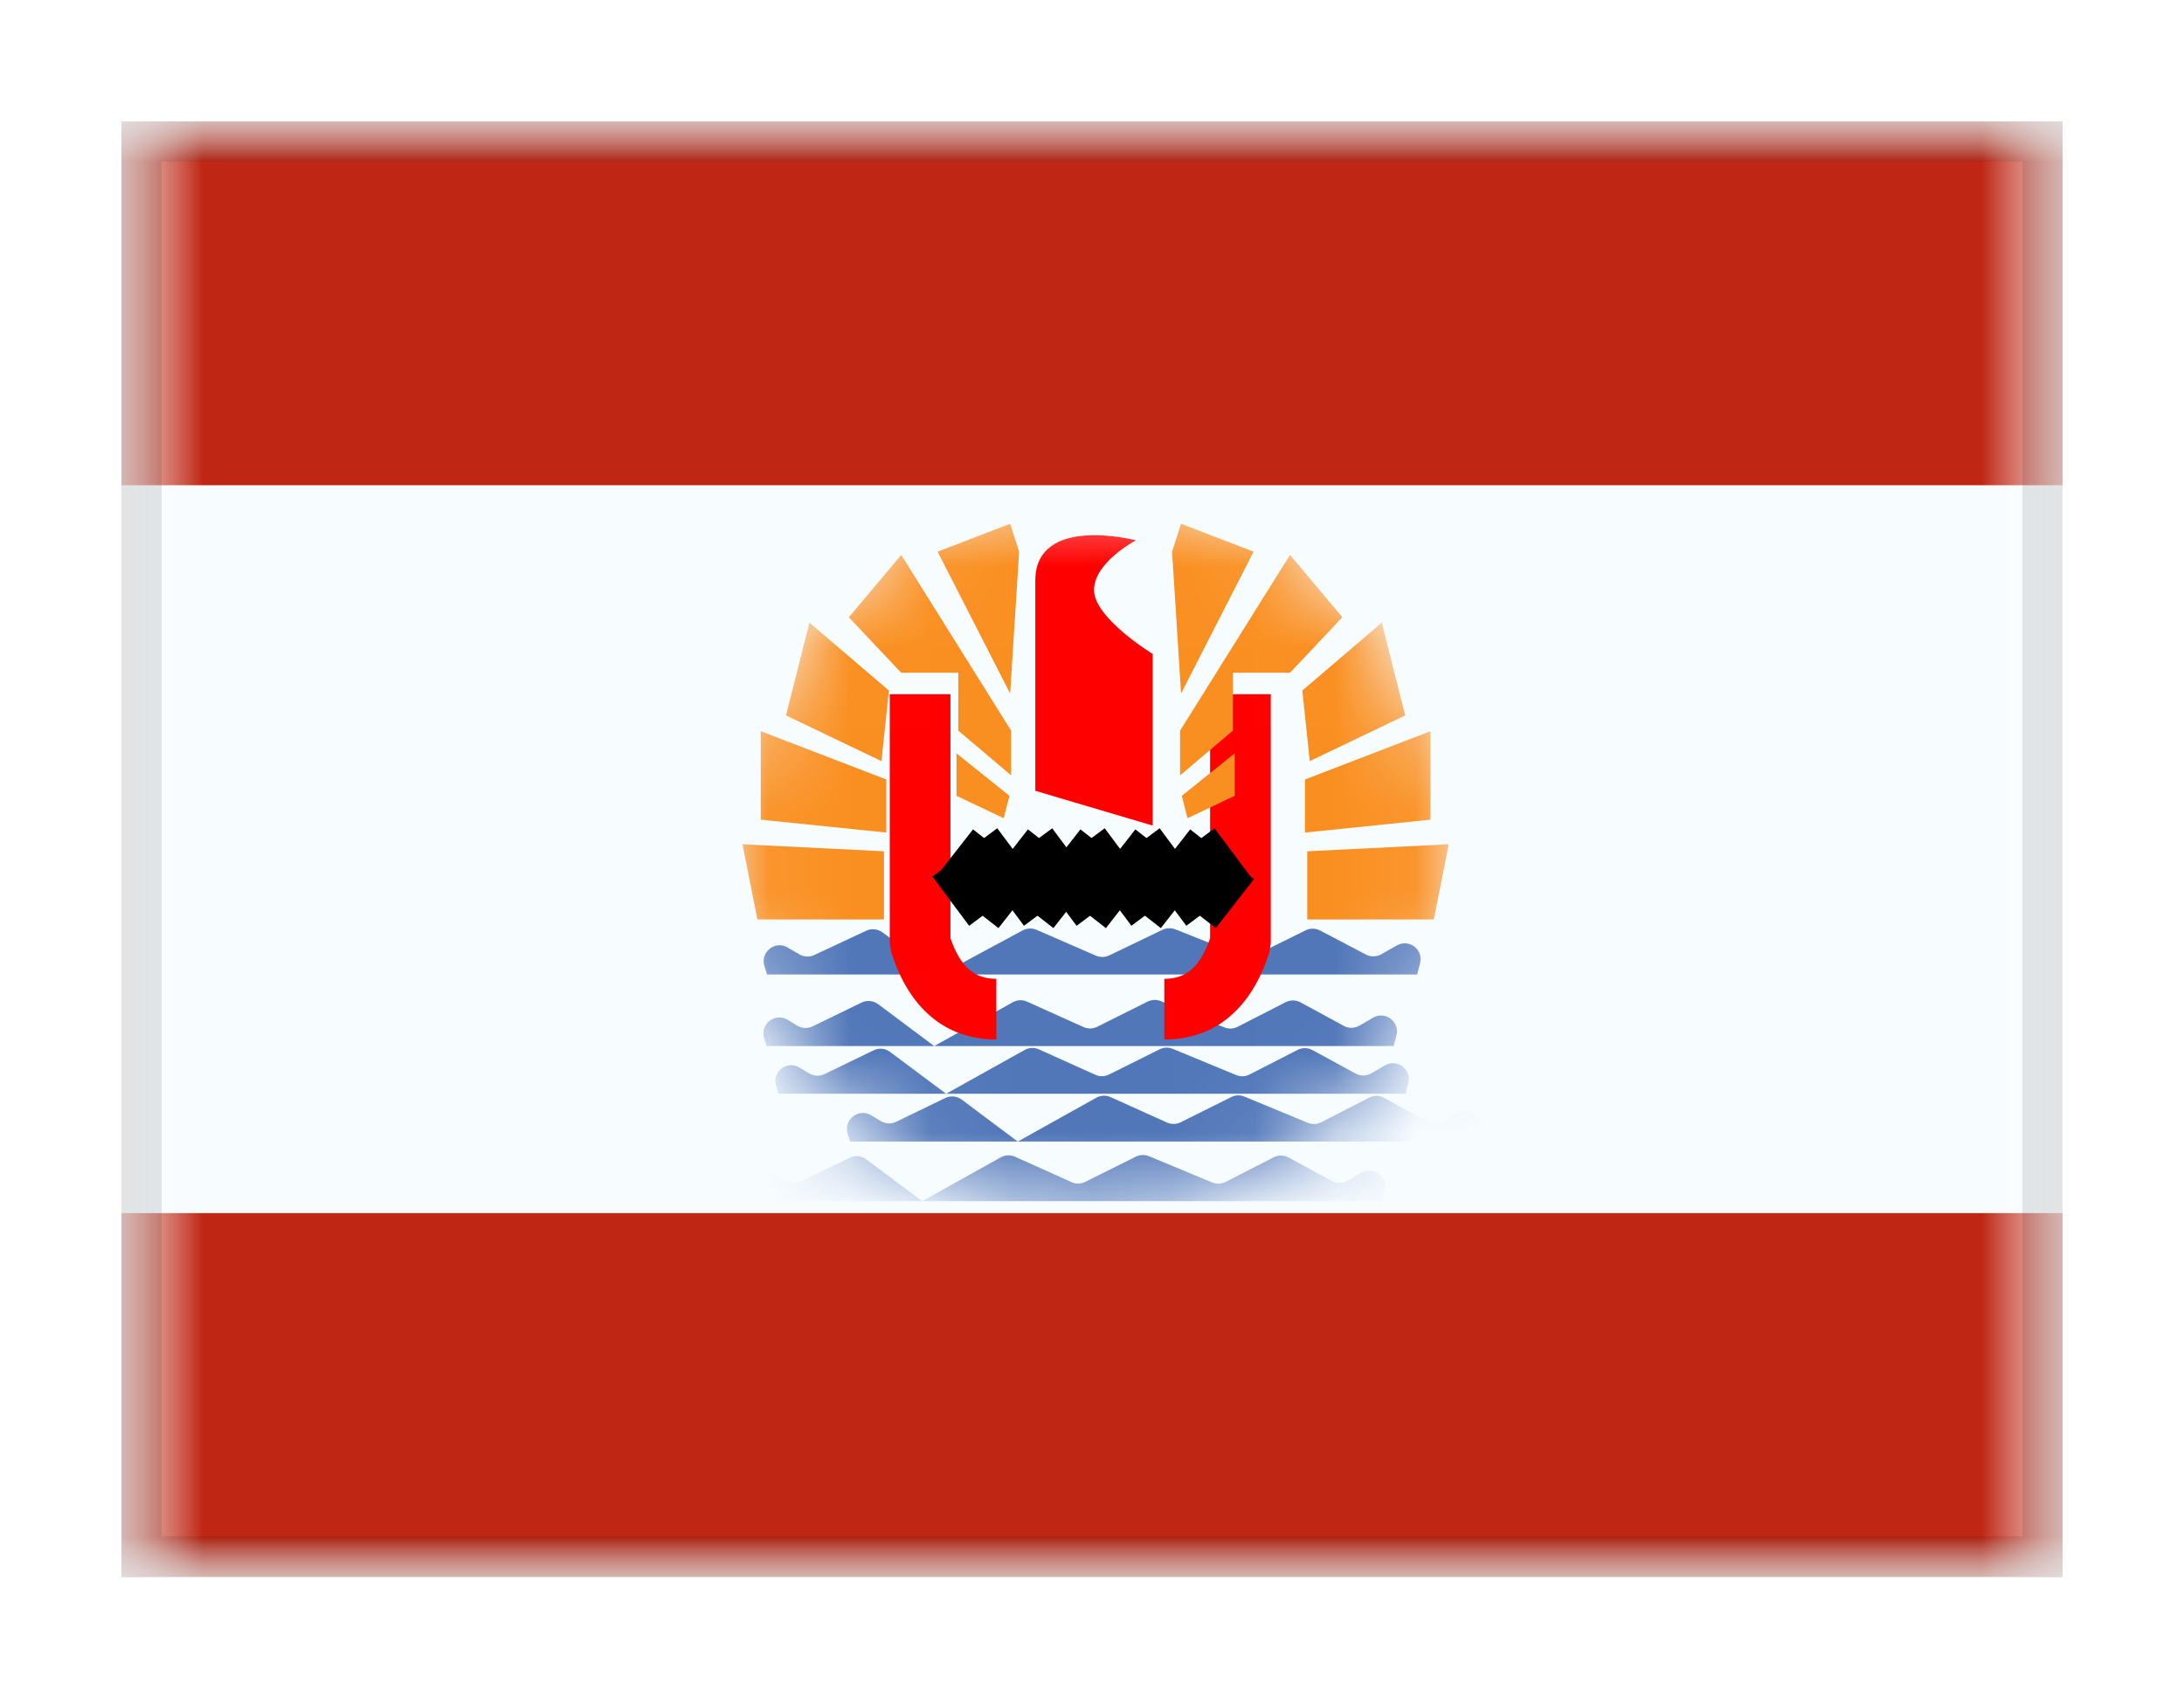 <svg width="27" height="21" viewBox="0 0 27 21" fill="none" xmlns="http://www.w3.org/2000/svg">
<g filter="url(#filter0_dd_701_21213)">
<g clip-path="url(#clip0_701_21213)">
<mask id="mask0_701_21213" style="mask-type:alpha" maskUnits="userSpaceOnUse" x="1" y="1" width="25" height="18">
<rect x="1.5" y="1" width="24" height="18" fill="white"/>
</mask>
<g mask="url(#mask0_701_21213)">
<path fill-rule="evenodd" clip-rule="evenodd" d="M1.5 1V19H25.5V1H1.5Z" fill="#F7FCFF"/>
<mask id="mask1_701_21213" style="mask-type:alpha" maskUnits="userSpaceOnUse" x="1" y="1" width="25" height="18">
<path fill-rule="evenodd" clip-rule="evenodd" d="M1.5 1V19H25.5V1H1.5Z" fill="white"/>
</mask>
<g mask="url(#mask1_701_21213)">
<path fill-rule="evenodd" clip-rule="evenodd" d="M1.5 1V5.5H25.5V1H1.5Z" fill="#BF2714"/>
<path fill-rule="evenodd" clip-rule="evenodd" d="M1.5 14.5V19H25.5V14.5H1.5Z" fill="#BF2714"/>
<mask id="mask2_701_21213" style="mask-type:alpha" maskUnits="userSpaceOnUse" x="9" y="5" width="9" height="10">
<path fill-rule="evenodd" clip-rule="evenodd" d="M13.5 14.5C15.985 14.5 18 12.485 18 10C18 7.515 15.985 5.5 13.5 5.5C11.015 5.5 9 7.515 9 10C9 12.485 11.015 14.5 13.5 14.5Z" fill="white"/>
</mask>
<g mask="url(#mask2_701_21213)">
<path fill-rule="evenodd" clip-rule="evenodd" d="M9.45 11.445C9.396 11.274 9.581 11.125 9.736 11.215L9.884 11.301C9.94 11.333 10.008 11.336 10.066 11.309L10.709 11.008C10.773 10.978 10.849 10.985 10.907 11.027L11.631 11.549L12.643 11.004C12.696 10.976 12.759 10.973 12.815 10.997L13.55 11.317C13.603 11.339 13.662 11.338 13.714 11.313L14.372 10.996C14.422 10.973 14.479 10.971 14.531 10.991L15.354 11.32C15.406 11.341 15.464 11.338 15.514 11.313L16.141 11.003C16.197 10.976 16.264 10.976 16.319 11.005L16.887 11.303C16.946 11.334 17.017 11.332 17.075 11.3L17.269 11.19C17.421 11.104 17.601 11.243 17.556 11.411L17.52 11.549H9.483L9.45 11.445Z" fill="#5277B9"/>
<path fill-rule="evenodd" clip-rule="evenodd" d="M9.447 12.336C9.393 12.163 9.581 12.016 9.736 12.109L9.858 12.183C9.915 12.217 9.985 12.22 10.045 12.191L10.652 11.896C10.718 11.864 10.797 11.872 10.856 11.916L11.549 12.434L12.52 11.893C12.574 11.862 12.64 11.859 12.697 11.885L13.395 12.199C13.449 12.224 13.511 12.222 13.564 12.196L14.188 11.884C14.239 11.859 14.299 11.857 14.352 11.879L15.135 12.203C15.188 12.225 15.249 12.223 15.3 12.196L15.894 11.892C15.952 11.862 16.02 11.863 16.078 11.894L16.614 12.185C16.674 12.218 16.747 12.216 16.807 12.181L16.974 12.084C17.125 11.995 17.307 12.133 17.264 12.302L17.23 12.434H9.477L9.447 12.336Z" fill="#5277B9"/>
<path fill-rule="evenodd" clip-rule="evenodd" d="M9.594 12.926C9.541 12.753 9.729 12.606 9.883 12.7L10.005 12.773C10.062 12.807 10.133 12.81 10.193 12.781L10.8 12.487C10.866 12.454 10.944 12.462 11.003 12.506L11.696 13.024L12.668 12.482C12.722 12.452 12.787 12.449 12.844 12.475L13.543 12.79C13.597 12.814 13.658 12.812 13.711 12.786L14.336 12.474C14.387 12.449 14.447 12.447 14.499 12.469L15.283 12.793C15.336 12.815 15.396 12.813 15.447 12.786L16.041 12.482C16.099 12.452 16.168 12.453 16.225 12.484L16.761 12.775C16.822 12.808 16.895 12.806 16.954 12.771L17.121 12.674C17.272 12.585 17.455 12.723 17.411 12.892L17.378 13.024H9.624L9.594 12.926Z" fill="#5277B9"/>
<path fill-rule="evenodd" clip-rule="evenodd" d="M10.479 13.516C10.426 13.344 10.614 13.197 10.769 13.29L10.891 13.363C10.948 13.397 11.018 13.401 11.078 13.371L11.685 13.077C11.751 13.045 11.83 13.052 11.889 13.096L12.582 13.615L13.553 13.073C13.607 13.043 13.673 13.04 13.729 13.065L14.428 13.38C14.482 13.404 14.544 13.403 14.597 13.376L15.221 13.065C15.272 13.039 15.332 13.037 15.384 13.059L16.168 13.383C16.221 13.405 16.281 13.403 16.333 13.377L16.927 13.072C16.985 13.042 17.053 13.043 17.11 13.074L17.646 13.365C17.707 13.398 17.78 13.397 17.84 13.362L18.006 13.264C18.157 13.175 18.34 13.313 18.297 13.482L18.263 13.615H10.51L10.479 13.516Z" fill="#5277B9"/>
<path fill-rule="evenodd" clip-rule="evenodd" d="M9.299 14.254C9.246 14.081 9.434 13.934 9.588 14.027L9.71 14.101C9.767 14.135 9.838 14.138 9.898 14.109L10.505 13.815C10.571 13.782 10.649 13.79 10.708 13.834L11.401 14.352L12.372 13.81C12.427 13.78 12.492 13.777 12.549 13.803L13.248 14.117C13.301 14.142 13.363 14.14 13.416 14.114L14.041 13.802C14.092 13.777 14.151 13.775 14.204 13.796L14.987 14.121C15.041 14.143 15.101 14.14 15.152 14.114L15.746 13.81C15.804 13.78 15.873 13.781 15.93 13.812L16.466 14.103C16.527 14.136 16.6 14.134 16.66 14.099L16.826 14.002C16.977 13.913 17.16 14.051 17.116 14.22L17.082 14.352H9.329L9.299 14.254Z" fill="#5277B9"/>
<path d="M12.317 11.603V12.353C11.684 12.353 11.236 11.964 11.018 11.274L11 11.161V8.084H11.75V11.101C11.875 11.461 12.051 11.603 12.317 11.603Z" fill="#FF0000"/>
<path d="M14.394 11.603V12.353C15.027 12.353 15.475 11.964 15.693 11.274L15.71 11.161V8.084H14.96V11.101C14.835 11.461 14.66 11.603 14.394 11.603Z" fill="#FF0000"/>
<path fill-rule="evenodd" clip-rule="evenodd" d="M14.043 6.181C14.043 6.181 12.799 5.856 12.799 6.681C12.799 7.506 12.799 9.278 12.799 9.278L14.25 9.708V7.586C14.25 7.586 13.525 7.143 13.525 6.796C13.525 6.45 14.043 6.181 14.043 6.181Z" fill="#FF0000"/>
<path d="M11.95 10.668L12.423 10.063" stroke="black"/>
<path d="M12.382 10.648L11.928 10.04" stroke="black"/>
<path d="M12.629 10.668L13.102 10.063" stroke="black"/>
<path d="M13.06 10.648L12.607 10.04" stroke="black"/>
<path d="M13.278 10.668L13.751 10.063" stroke="black"/>
<path d="M13.71 10.648L13.256 10.04" stroke="black"/>
<path d="M13.957 10.668L14.43 10.063" stroke="black"/>
<path d="M14.388 10.648L13.935 10.04" stroke="black"/>
<path d="M14.636 10.668L15.108 10.063" stroke="black"/>
<path d="M15.067 10.648L14.614 10.04" stroke="black"/>
<path fill-rule="evenodd" clip-rule="evenodd" d="M11.591 6.321L12.488 8.075L12.599 6.321L12.488 5.976L11.591 6.321ZM11.141 7.818L10.494 7.132L11.141 6.361L12.5 8.534V9.087L11.847 8.534V7.818H11.141ZM9.717 8.346L10.897 8.911L10.989 8.038L10.007 7.199L9.717 8.346ZM10.957 9.794L9.405 9.635V8.541L10.957 9.138V9.794ZM9.363 10.869L9.179 9.939L10.928 10.026V10.869H9.363ZM11.825 9.34V8.815L12.479 9.34L12.409 9.617L11.825 9.34ZM17.91 9.939L17.726 10.869H16.161V10.026L17.91 9.939ZM16.133 9.794L17.684 9.635V8.541L16.133 9.138V9.794ZM17.372 8.346L16.192 8.911L16.1 8.038L17.082 7.199L17.372 8.346ZM15.948 7.818L16.595 7.132L15.948 6.361L14.589 8.534V9.087L15.242 8.534V7.818H15.948ZM15.498 6.321L14.601 8.075L14.49 6.321L14.601 5.976L15.498 6.321ZM15.264 9.34V8.815L14.61 9.34L14.681 9.617L15.264 9.34Z" fill="#FA8F21"/>
</g>
</g>
</g>
</g>
<rect x="1.75" y="1.25" width="23.5" height="17.5" stroke="black" stroke-opacity="0.1" stroke-width="0.5" shape-rendering="crispEdges"/>
</g>
<defs>
<filter id="filter0_dd_701_21213" x="0" y="0" width="27" height="21" filterUnits="userSpaceOnUse" color-interpolation-filters="sRGB">
<feFlood flood-opacity="0" result="BackgroundImageFix"/>
<feColorMatrix in="SourceAlpha" type="matrix" values="0 0 0 0 0 0 0 0 0 0 0 0 0 0 0 0 0 0 127 0" result="hardAlpha"/>
<feOffset dy="0.5"/>
<feGaussianBlur stdDeviation="0.75"/>
<feComposite in2="hardAlpha" operator="out"/>
<feColorMatrix type="matrix" values="0 0 0 0 0 0 0 0 0 0 0 0 0 0 0 0 0 0 0.1 0"/>
<feBlend mode="multiply" in2="BackgroundImageFix" result="effect1_dropShadow_701_21213"/>
<feColorMatrix in="SourceAlpha" type="matrix" values="0 0 0 0 0 0 0 0 0 0 0 0 0 0 0 0 0 0 127 0" result="hardAlpha"/>
<feOffset/>
<feGaussianBlur stdDeviation="0.5"/>
<feComposite in2="hardAlpha" operator="out"/>
<feColorMatrix type="matrix" values="0 0 0 0 0 0 0 0 0 0 0 0 0 0 0 0 0 0 0.11 0"/>
<feBlend mode="multiply" in2="effect1_dropShadow_701_21213" result="effect2_dropShadow_701_21213"/>
<feBlend mode="normal" in="SourceGraphic" in2="effect2_dropShadow_701_21213" result="shape"/>
</filter>
<clipPath id="clip0_701_21213">
<rect x="1.5" y="1" width="24" height="18" fill="white"/>
</clipPath>
</defs>
</svg>
